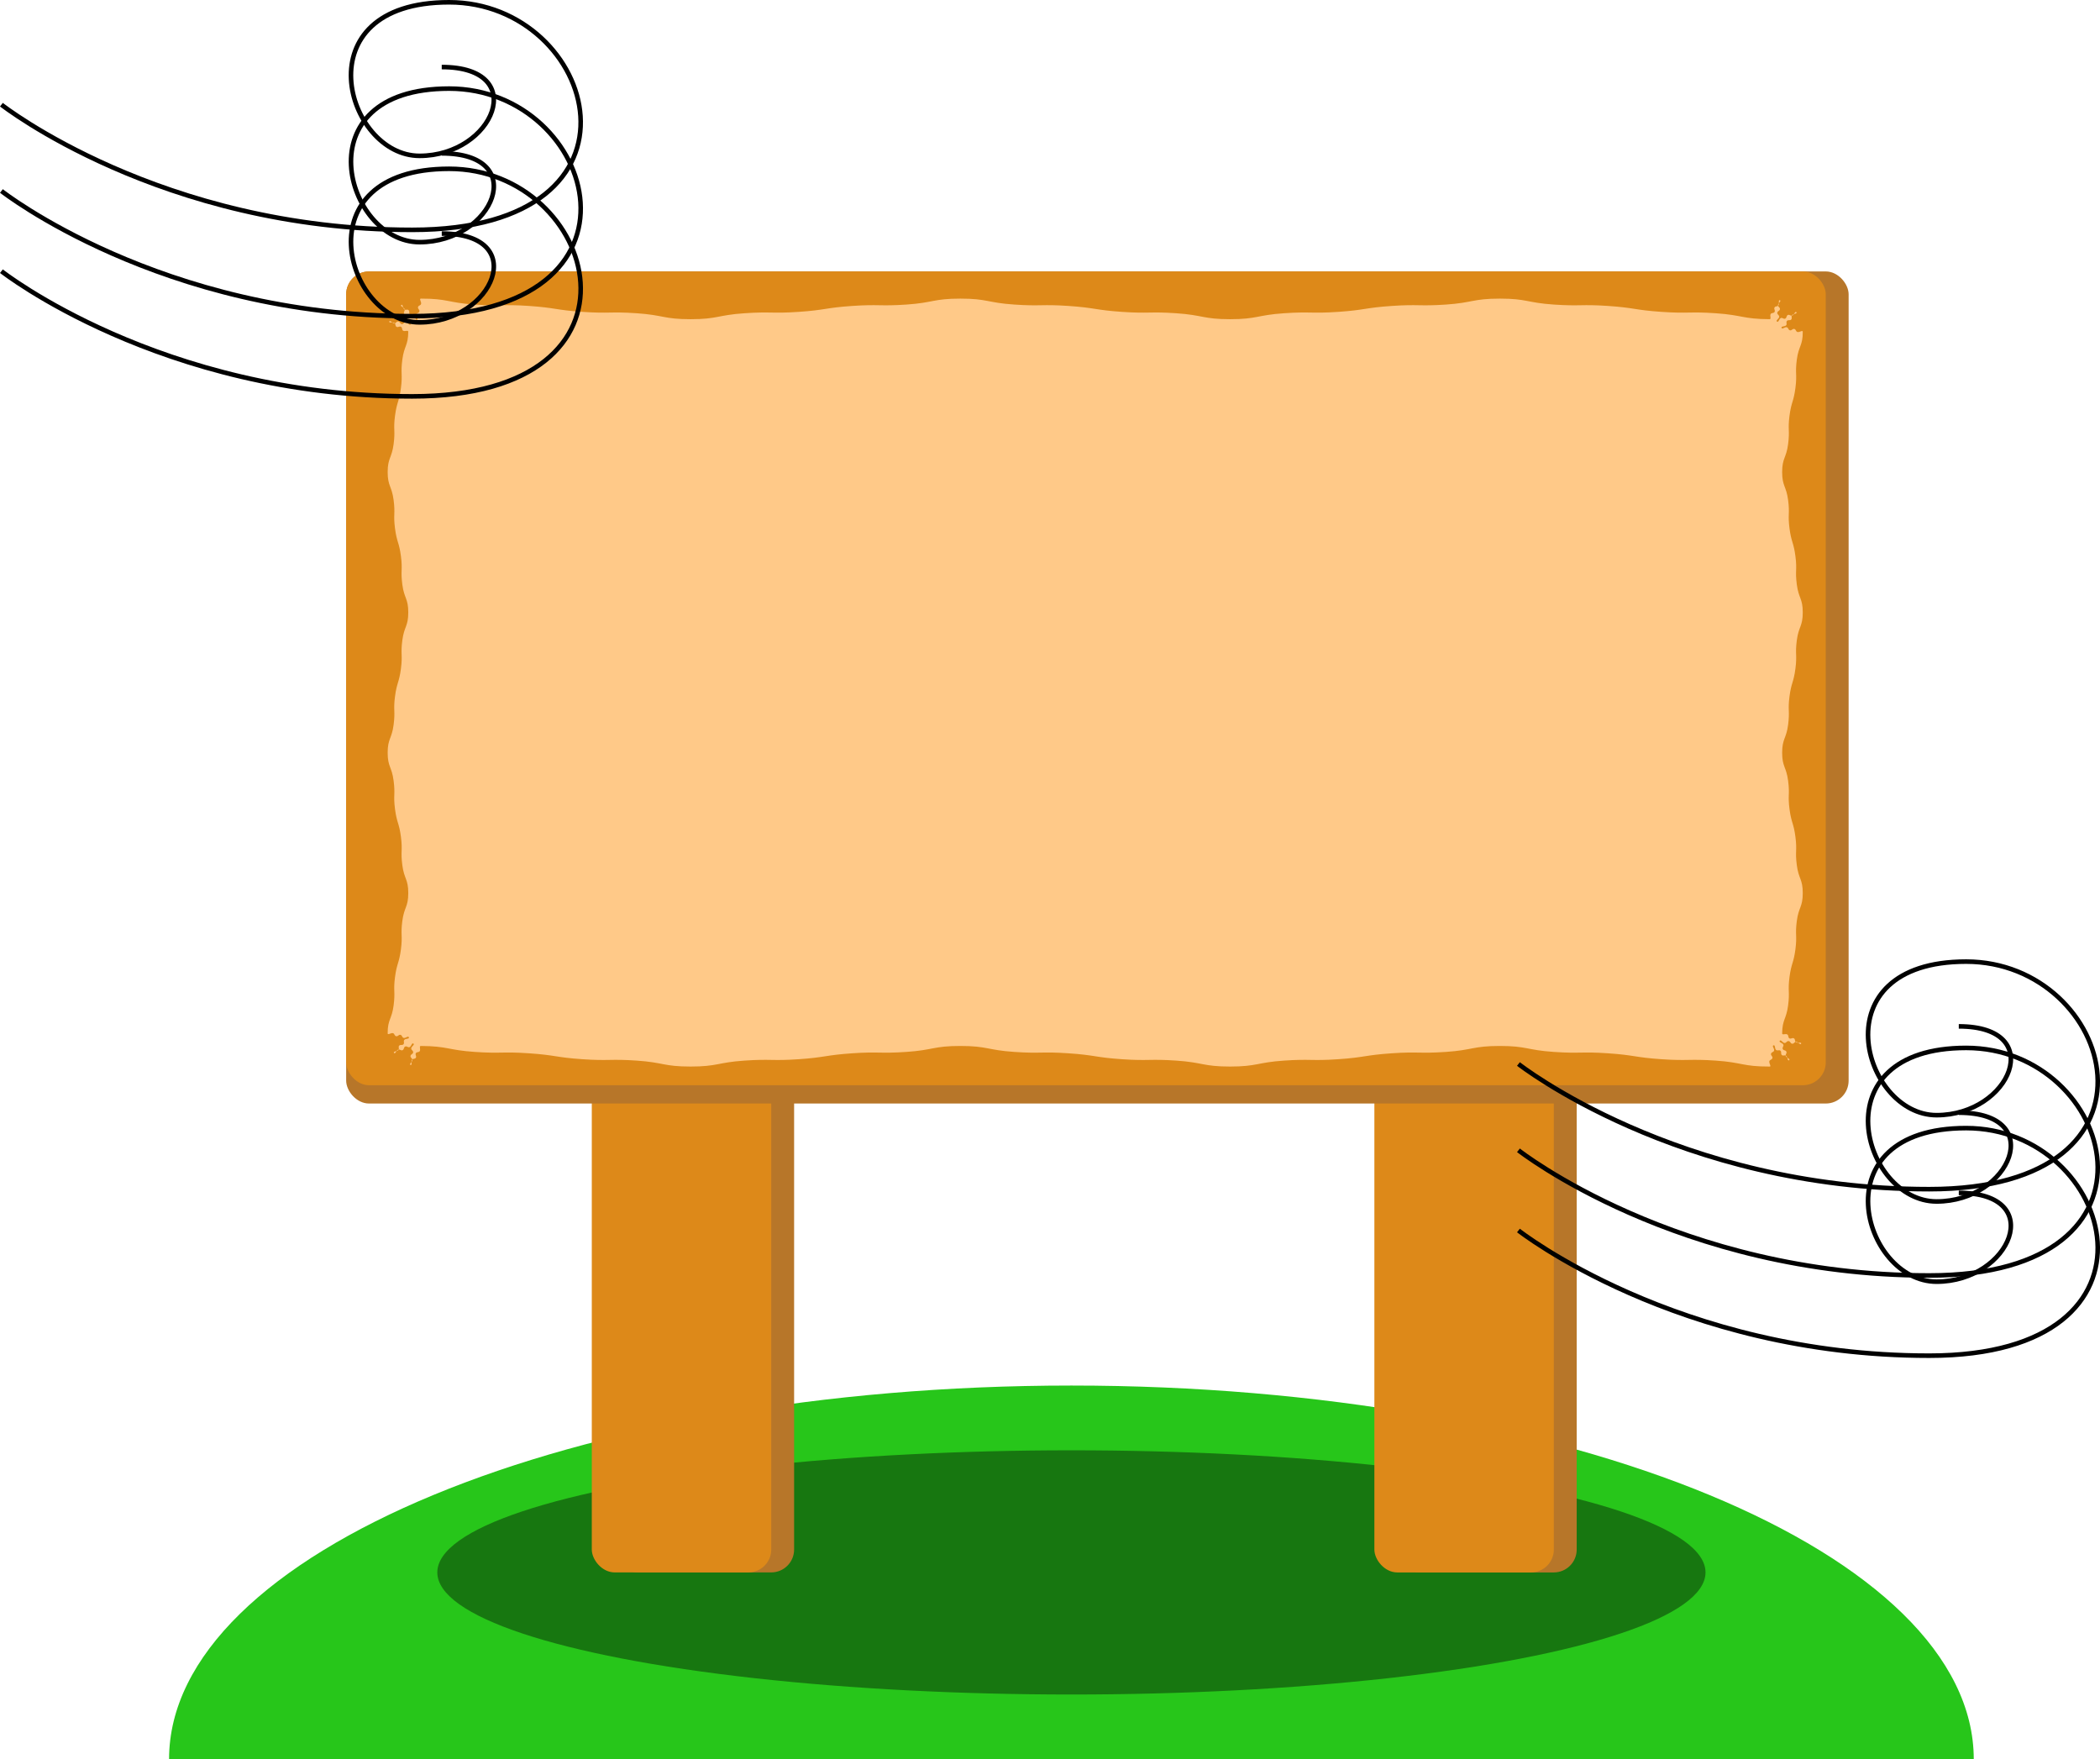 <?xml version="1.0" encoding="UTF-8"?>
<svg id="Layer_2" data-name="Layer 2" xmlns="http://www.w3.org/2000/svg" viewBox="0 0 918.29 769.28">
  <defs>
    <style>
      .cls-1 {
        opacity: .4;
      }

      .cls-1, .cls-2, .cls-3, .cls-4, .cls-5 {
        stroke-width: 0px;
      }

      .cls-2 {
        fill: #ffc988;
      }

      .cls-3 {
        fill: #b77629;
      }

      .cls-6 {
        fill: none;
        stroke: #000;
        stroke-miterlimit: 10;
        stroke-width: 2px;
      }

      .cls-4 {
        fill: #27c61a;
      }

      .cls-5 {
        fill: #dd8919;
      }
    </style>
  </defs>
  <g id="Layer_9" data-name="Layer 9">
    <g>
      <path class="cls-4" d="M863.09,769.28c0-90.25-176.66-163.42-394.58-163.42s-394.58,73.16-394.58,163.42h789.17Z"/>
      <ellipse class="cls-1" cx="468.51" cy="687.57" rx="277.28" ry="53.39"/>
      <rect class="cls-3" x="268.78" y="451.8" width="78.47" height="235.77" rx="10" ry="10"/>
      <rect class="cls-5" x="258.78" y="451.8" width="78.47" height="235.77" rx="10" ry="10"/>
      <rect class="cls-3" x="610.98" y="451.8" width="78.47" height="235.77" rx="10" ry="10" transform="translate(1300.44 1139.38) rotate(-180)"/>
      <rect class="cls-5" x="600.98" y="451.8" width="78.47" height="235.77" rx="10" ry="10" transform="translate(1280.44 1139.38) rotate(-180)"/>
      <rect class="cls-3" x="151.37" y="118.69" width="657" height="363.85" rx="10" ry="10"/>
      <rect class="cls-5" x="151.37" y="118.69" width="647" height="355.85" rx="10" ry="10"/>
      <path class="cls-2" d="M773.81,466.37c-11.82.03-11.76-1.8-23.56-2.6s-11.86.2-23.66-.6c-11.8-.8-11.73-1.8-23.52-2.6s-11.86.2-23.66-.6-11.74-2.6-23.56-2.6c-11.82,0-11.76,1.8-23.56,2.6s-11.86-.2-23.66.6-11.73,1.8-23.52,2.6c-11.8.8-11.86-.2-23.66.6s-11.74,2.6-23.56,2.6-11.76-1.8-23.56-2.6c-11.79-.8-11.86.2-23.66-.6s-11.73-1.8-23.52-2.6-11.86.2-23.66-.6-11.74-2.6-23.56-2.6-11.76,1.8-23.56,2.6-11.86-.2-23.66.6c-11.8.8-11.73,1.8-23.52,2.6s-11.87-.2-23.66.6-11.74,2.6-23.56,2.6c-11.82,0-11.76-1.8-23.56-2.6s-11.86.2-23.66-.6-11.73-1.8-23.52-2.6-11.87.2-23.66-.6-11.73-2.53-23.56-2.6c-.85,0,0,1.49-.44,2.22s-1.29.22-1.72.95.43,1.24,0,1.97-1.29.22-1.73.96.22,2.45-.59,2.2.73-1.27.81-2.12-.92-.94-.84-1.78,1.08-.75,1.16-1.6-.92-.94-.83-1.79,1.64-1.55.95-2.05-.88,1.2-1.65,1.54-1.18-.58-1.95-.24-.38,1.26-1.16,1.59-1.18-.58-1.96-.24-1.26,2.12-1.77,1.43,1.34-.6,1.9-1.24-.19-1.3.37-1.93,1.31.02,1.87-.61-.19-1.3.38-1.94,2.24-.29,1.98-1.1-1.41.46-2.24.27-.61-1.16-1.44-1.35-1.05.79-1.88.6-.61-1.16-1.44-1.35-2.27.97-2.27.12c-.03-6.19,1.8-6.07,2.6-12.21s-.19-6.27.61-12.4,1.79-6,2.59-12.14-.19-6.27.61-12.41,2.6-6.02,2.6-12.21-1.8-6.07-2.6-12.2.19-6.27-.61-12.4-1.79-6.01-2.59-12.14.19-6.27-.61-12.41-2.6-6.02-2.6-12.21,1.8-6.07,2.6-12.2-.19-6.27.61-12.4c.8-6.13,1.79-6.01,2.59-12.14s-.19-6.27.61-12.41,2.6-6.02,2.6-12.21-1.8-6.07-2.6-12.2.19-6.27-.61-12.4-1.79-6.01-2.59-12.14.19-6.27-.61-12.41-2.6-6.02-2.6-12.21c0-6.19,1.8-6.07,2.6-12.2s-.19-6.27.61-12.4,1.79-6.01,2.59-12.14-.19-6.27.61-12.41,2.53-6.02,2.6-12.21c0-.85-1.49,0-2.22-.44s-.22-1.29-.95-1.72-1.24.43-1.97,0-.22-1.29-.96-1.73-2.45.22-2.2-.59,1.27.73,2.12.81.94-.92,1.78-.84.75,1.08,1.6,1.16.94-.92,1.79-.83,1.55,1.64,2.05.95-1.2-.88-1.54-1.65.58-1.18.24-1.95-1.26-.38-1.59-1.16.58-1.18.24-1.96-2.12-1.26-1.43-1.77.6,1.34,1.24,1.9,1.3-.19,1.93.37-.02,1.31.61,1.87,1.3-.19,1.94.38.29,2.24,1.1,1.98-.46-1.41-.27-2.24,1.16-.61,1.35-1.44-.79-1.05-.6-1.88,1.16-.61,1.35-1.44-.97-2.27-.12-2.27c11.82-.03,11.76,1.8,23.56,2.6s11.86-.2,23.66.6,11.73,1.8,23.52,2.6,11.86-.2,23.66.6,11.74,2.6,23.56,2.6,11.76-1.8,23.56-2.6,11.86.2,23.66-.6,11.73-1.8,23.52-2.6,11.86.2,23.66-.6,11.74-2.6,23.56-2.6,11.76,1.8,23.56,2.6,11.86-.2,23.66.6c11.8.8,11.73,1.8,23.52,2.6s11.86-.2,23.66.6,11.74,2.6,23.56,2.6,11.76-1.8,23.56-2.6,11.86.2,23.66-.6c11.8-.8,11.73-1.8,23.52-2.6,11.8-.8,11.87.2,23.66-.6s11.74-2.6,23.56-2.6,11.76,1.8,23.56,2.6,11.86-.2,23.66.6c11.8.8,11.73,1.8,23.52,2.6,11.8.8,11.87-.2,23.66.6s11.73,2.53,23.56,2.6c.85,0,0-1.49.44-2.22s1.29-.22,1.72-.95-.43-1.24,0-1.97,1.29-.22,1.73-.96-.22-2.45.59-2.2-.73,1.27-.81,2.12.92.94.84,1.78-1.08.75-1.16,1.6.92.94.83,1.79-1.64,1.55-.95,2.05.88-1.2,1.65-1.54,1.18.58,1.95.24.38-1.26,1.16-1.59,1.18.58,1.96.24,1.26-2.12,1.77-1.43-1.34.6-1.9,1.24.19,1.3-.37,1.93-1.31-.02-1.87.61.19,1.3-.38,1.94-2.24.29-1.98,1.1,1.41-.46,2.24-.27.61,1.16,1.44,1.35,1.05-.79,1.88-.6.61,1.16,1.44,1.35,2.27-.97,2.27-.12c.03,6.19-1.8,6.07-2.6,12.21s.19,6.27-.61,12.4-1.79,6-2.59,12.14.19,6.27-.61,12.41-2.6,6.02-2.6,12.21,1.8,6.07,2.6,12.2-.19,6.27.61,12.4,1.79,6.01,2.59,12.14-.19,6.27.61,12.41,2.6,6.02,2.6,12.21-1.8,6.07-2.6,12.2.19,6.27-.61,12.4-1.79,6.01-2.59,12.14.19,6.27-.61,12.41-2.6,6.02-2.6,12.21,1.8,6.07,2.6,12.2-.19,6.27.61,12.4,1.79,6.01,2.59,12.14-.19,6.27.61,12.41,2.6,6.02,2.6,12.21-1.8,6.07-2.6,12.2.19,6.27-.61,12.4-1.79,6.01-2.59,12.14.19,6.27-.61,12.41-2.53,6.02-2.6,12.21c0,.85,1.49,0,2.22.44s.22,1.29.95,1.72,1.24-.43,1.97,0,.22,1.29.96,1.73,2.45-.22,2.2.59-1.27-.73-2.12-.81-.94.92-1.78.84-.75-1.08-1.6-1.16-.94.92-1.79.83-1.55-1.64-2.05-.95,1.2.88,1.54,1.65-.58,1.18-.24,1.95,1.26.38,1.59,1.16-.58,1.18-.24,1.96,2.12,1.26,1.43,1.77-.6-1.34-1.24-1.9-1.3.19-1.93-.37.02-1.31-.61-1.87-1.3.19-1.94-.38-.29-2.24-1.1-1.98.46,1.41.27,2.24-1.16.61-1.35,1.44.79,1.05.6,1.88-1.38.72-1.36,1.57c.03,1.21.98,2.14.13,2.15Z"/>
      <g>
        <path class="cls-6" d="M.62,45.77s69.57,54.74,179.6,54.74S261.11,1,196.39,1s-45.3,67.15-12.94,67.15,48.72-38.83,9.71-38.83"/>
        <path class="cls-6" d="M.62,83.51s69.57,54.74,179.6,54.74,80.9-99.51,16.18-99.51-45.3,67.15-12.94,67.15,48.72-38.83,9.71-38.83"/>
        <path class="cls-6" d="M.62,118.58s69.57,54.74,179.6,54.74,80.9-99.51,16.18-99.51-45.3,67.15-12.94,67.15,48.72-38.83,9.71-38.83"/>
      </g>
      <g>
        <path class="cls-6" d="M663.99,465.25s69.57,54.74,179.6,54.74,80.9-99.51,16.18-99.51-45.3,67.15-12.94,67.15,48.72-38.83,9.71-38.83"/>
        <path class="cls-6" d="M663.99,502.99s69.57,54.74,179.6,54.74,80.9-99.51,16.18-99.51-45.3,67.15-12.94,67.15,48.72-38.83,9.71-38.83"/>
        <path class="cls-6" d="M663.99,538.06s69.57,54.74,179.6,54.74,80.9-99.51,16.18-99.51-45.3,67.15-12.94,67.15,48.72-38.83,9.71-38.83"/>
      </g>
    </g>
  </g>
</svg>